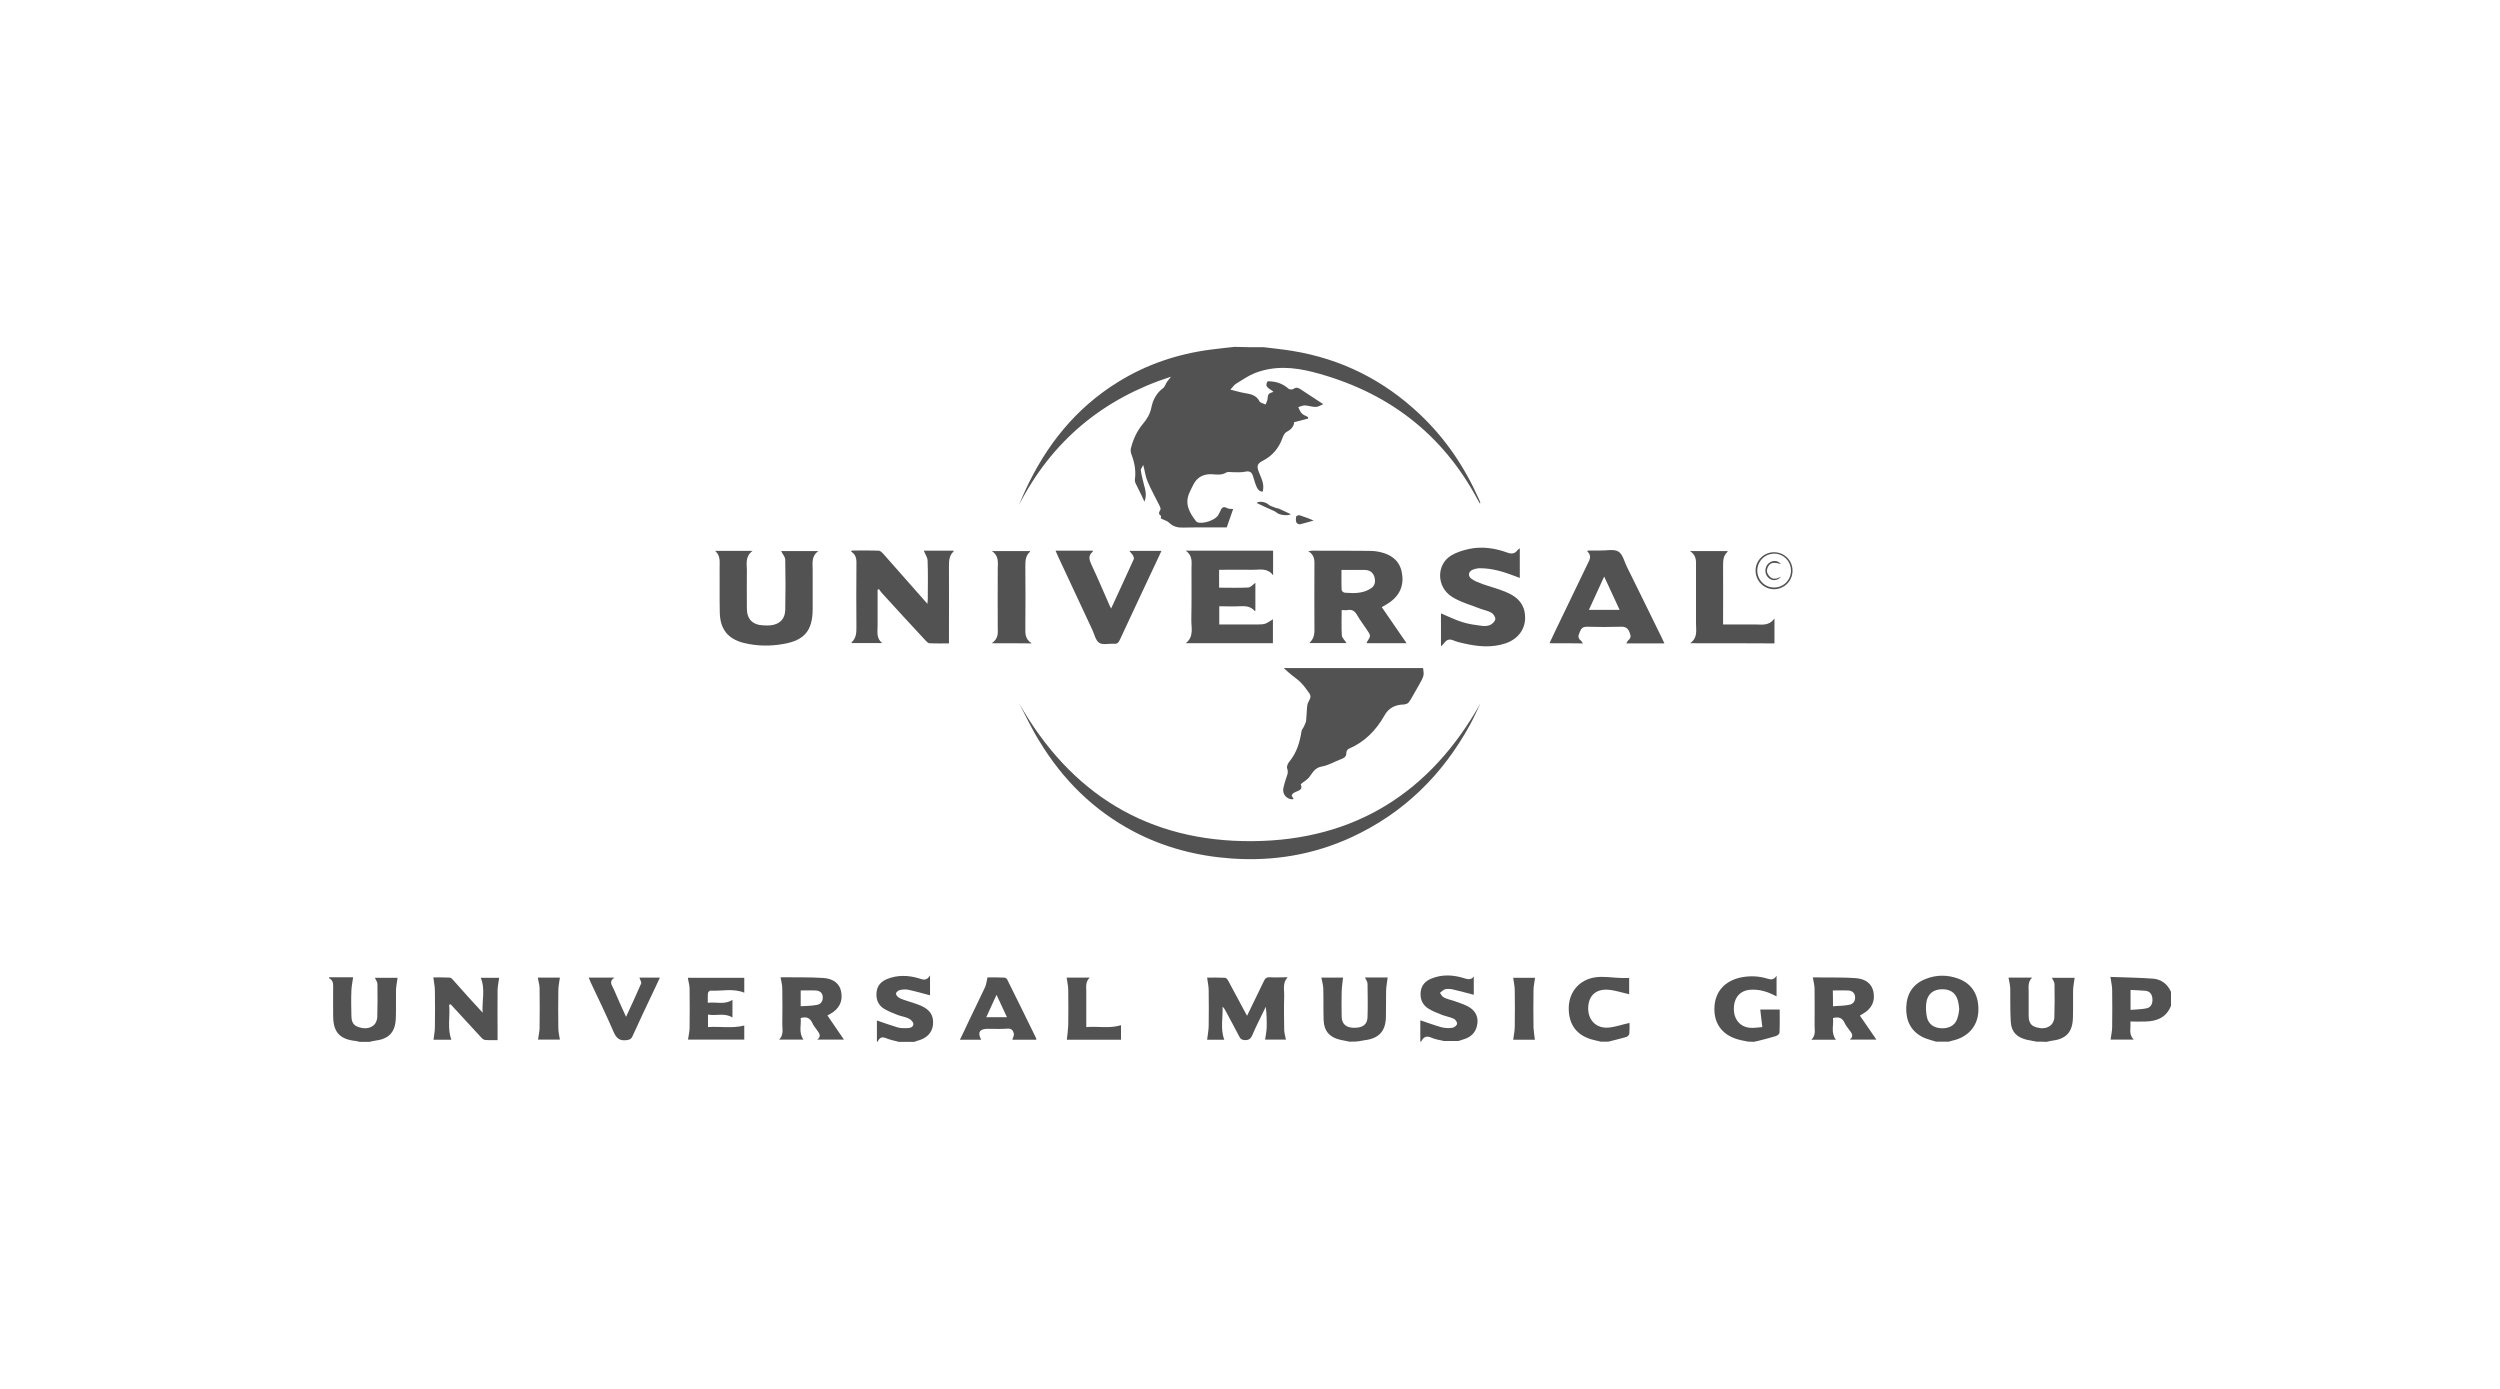 <?xml version="1.0" encoding="utf-8"?>
<!-- Generator: Adobe Illustrator 23.0.4, SVG Export Plug-In . SVG Version: 6.00 Build 0)  -->
<svg version="1.1" id="Layer_1" xmlns="http://www.w3.org/2000/svg" xmlns:xlink="http://www.w3.org/1999/xlink" x="0px" y="0px"
	 viewBox="0 0 1440 800" style="enable-background:new 0 0 1440 800;" xml:space="preserve">
<style type="text/css">
	.st0{fill:#525252;}
</style>
<g>
	<path class="st0" d="M728,200c5.4,0.7,10.9,1.2,16.3,2.1c28.3,4.6,52.8,16.9,73.6,36.6c14.7,13.9,25.8,30.4,34,48.9
		c0.2,0.6,0.5,1.1,0.7,1.7c0.1,0.1,0,0.3-0.1,0.8c-0.4-0.6-0.7-1.1-1-1.6c-20.6-39-52.8-63.2-95.2-74.2c-11.3-2.9-22.5-3.7-33.5,0.6
		c-3.8,1.5-7.2,3.9-10.8,6.1c-1.1,0.7-1.8,1.8-3.3,3.4c3.2,0.8,5.7,1.6,8.2,2c3.5,0.6,6.7,1.1,8.6,4.8c0.5,0.9,2.3,1.2,3.5,1.8
		c0.4-1.1,1-2.1,1.1-3.2c0.2-2.8,0.5-3.2,3.4-4.1c-1.7-1.8-5.7-2.5-3.3-6.1c4.5,0,8.5,1.2,12,4.3c0.6,0.5,2.3,0.6,2.9,0.1
		c1.6-1.2,2.7-0.6,4,0.2c4.1,2.7,8.3,5.4,13.1,8.6c-1.7,0.7-3,1.6-4.4,1.6c-2.1,0-4.2-0.8-6.3-0.9c-1.2,0-2.5,0.7-3.7,1
		c0.6,1.2,1.1,2.7,2,3.6c0.9,1,2.4,1.4,3.6,2.1c0,0.3,0.1,0.6,0.1,0.9c-2.6,0.7-5.2,1.3-8.1,2.1c-0.1,2.3-1.6,4.2-4.2,5.5
		c-1.2,0.6-2,2.2-2.5,3.6c-2.1,5.9-5.8,10.3-11.5,13.2c-3.1,1.6-3.4,3.1-2.1,6.4c1.4,3.6,3.4,7,2.2,11.3c-2.3-0.1-3.1-1.8-3.8-3.5
		c-0.8-1.9-1.2-3.9-1.9-5.8c-0.7-2.1-2.1-2.7-4.4-2.2c-2.2,0.5-4.6,0.3-7,0.3c-1.3,0-2.9-0.4-3.9,0.2c-2.5,1.5-5,1.2-7.7,1
		c-4.8-0.4-8.9,1.3-11.2,5.9c-0.8,1.5-1.5,3-2.2,4.5c-3,6.4-0.2,11.6,3.7,16.6c0.2,0.3,0.5,0.5,0.8,0.6c3,1.3,10.4-1.2,12-4.1
		c0.4-0.7,0.7-1.4,1.1-2.1c0.8-1.9,1.6-3.3,4.1-1.9c0.9,0.5,2.2,0.4,3.4,0.5c-1.2,3.5-2.4,6.9-3.7,10.6c-8.3,0-16.7-0.1-25,0.1
		c-3.2,0.1-5.8-0.5-8.2-2.8c-1.2-1.2-3.1-1.6-4.8-2.5c0-0.3,0.3-1.3,0.1-1.5c-1.8-1.1-1-2.2-0.3-3.5c0.3-0.5-0.2-1.6-0.5-2.3
		c-2.3-4.7-4.9-9.2-6.9-14c-1.2-2.7-1.5-5.7-2.5-9.5c-0.6,1.4-1.5,2.3-1.4,3.1c0.4,2.8,1.1,5.5,1.8,8.2c0.8,3.1,1.8,6.1,0.3,9.9
		c-0.6-1.4-1.1-2.4-1.5-3.3c-1.2-2.5-2.5-5-3.7-7.5c-0.3-0.6-0.4-1.3-0.3-2c0.7-5-0.2-9.8-2-14.5c-0.4-1.1-0.6-2.4-0.3-3.5
		c1.3-5.1,3.4-9.8,6.8-13.9c2.4-2.8,4.2-5.7,5-9.6c0.8-4.2,2.9-8.3,6.7-11.1c1.1-0.8,1.5-2.5,2.3-3.7c0.7-1,1.6-1.8,2.2-2.9
		c-39.2,12.7-68.5,37-87.5,73.9c1.2-2.8,2.4-5.7,3.7-8.5c11.9-25.8,28.9-47.2,53.3-62.3c16.4-10.2,34.3-16.2,53.3-18.7
		c4.6-0.6,9.3-1.1,13.9-1.6C716.6,200,722.3,200,728,200z"/>
	<path class="st0" d="M1115.2,600c-2.5-0.8-5.1-1.4-7.5-2.5c-7.1-3.5-10-9.7-9.7-17.4c0.3-7.7,3.8-13.3,11.1-16.2
		c6.2-2.5,12.6-2.5,18.9-0.2c8.2,3,12.1,9.9,11.5,19.4c-0.6,8.3-6.2,14.4-14.9,16.3c-0.7,0.1-1.3,0.4-2,0.6
		C1120.2,600,1117.7,600,1115.2,600z M1128.5,581.3c-0.1-1.2-0.2-2.3-0.4-3.3c-0.9-5.5-4-8.2-9.3-8.2c-5.3,0-8.7,2.8-9.3,8.2
		c-0.3,2.6-0.1,5.3,0.4,7.9c1,4.3,4.3,6.4,9.1,6.4c4.6-0.1,7.7-2.3,8.7-6.6C1128.2,584.2,1128.3,582.7,1128.5,581.3z"/>
	<path class="st0" d="M189.5,562.9c4.8,0,9.6,0,13.9,0c-0.4,2.8-0.9,5.2-1,7.7c-0.2,4.8-0.1,9.5,0,14.3c0,2.8,0.6,5.4,3.6,6.5
		c3.2,1.2,6.6,1.4,9.3-0.9c1.1-0.9,1.9-2.9,2-4.4c0.2-6.4,0.2-12.9,0.1-19.3c0-1.2-0.9-2.3-1.5-3.6c4.6,0,9.1,0,13.1,0
		c-0.3,2.4-0.8,4.7-0.9,7c-0.1,5.4,0.1,10.8-0.1,16.2c-0.3,8.3-4,12.1-12.3,13.1c-0.9,0.1-1.9,0.4-2.8,0.6c-1.9,0-3.9,0-5.8,0
		c-0.8-0.2-1.5-0.4-2.3-0.5c-9.1-1-12.9-5.1-12.9-14.4c0-5.8-0.1-11.6,0-17.4c0-1.9-0.5-3.4-2.3-4.3
		C189.5,563.2,189.5,563,189.5,562.9z"/>
	<path class="st0" d="M1173.1,600c-1.9-0.4-3.8-0.7-5.7-1.1c-5.7-1.4-8.9-4.5-9.2-10.4c-0.4-6.3-0.2-12.7-0.3-19.1
		c-0.1-2.1-0.6-4.1-1-6.3c4,0,8.6,0,13.6,0c-2.5,2.4-2,5.2-2,8c0,4.6,0,9.2,0,13.8c0,2.8,0.6,5.4,3.5,6.5c3.2,1.2,6.6,1.4,9.3-0.9
		c1.1-0.9,1.9-2.8,2-4.3c0.2-6.4,0.2-12.9,0.1-19.3c0-1.2-0.9-2.3-1.5-3.7c4.5,0,9.1,0,13.1,0c-0.3,2.4-0.8,4.7-0.9,7
		c-0.1,5.4,0.1,10.8-0.1,16.2c-0.3,8.3-4,12.1-12.3,13.1c-0.9,0.1-1.9,0.4-2.8,0.6C1176.9,600,1175,600,1173.1,600z"/>
	<path class="st0" d="M777.3,600c-1.8-0.4-3.6-0.7-5.4-1.1c-6.1-1.4-9.3-5.1-9.5-11.4c-0.2-6.1,0-12.2-0.2-18.3
		c-0.1-2-0.7-4-1.1-6.1c4,0,8.6,0,12.5,0c-0.3,2.6-0.7,5.3-0.8,8.1c-0.1,4.8-0.1,9.5,0,14.3c0.1,4.3,2.4,6.4,7,6.5
		c5,0.1,7.8-1.8,7.9-6.2c0.2-6.4,0.1-12.7,0-19.1c0-1.2-0.9-2.4-1.5-3.7c4.5,0,9.1,0,13.1,0c-0.3,2.5-0.8,5-0.9,7.6
		c-0.1,4.9,0,9.9-0.1,14.8c-0.1,8.6-4,12.8-12.5,13.8c-0.9,0.1-1.9,0.4-2.8,0.5C781.2,600,779.2,600,777.3,600z"/>
	<path class="st0" d="M505.1,600c0-4.1,0-8.3,0-12.2c4.1,1.4,8,2.8,12,4c1.7,0.5,3.7,0.4,5.5,0.4c1.7,0,3.5-0.6,3.5-2.4
		c0-1.1-1.4-2.5-2.6-3.1c-2-1-4.4-1.3-6.5-2.1c-2.6-1-5.3-2.1-7.7-3.5c-3.5-2.1-4.8-5.5-4.4-9.6c0.4-3.9,2.7-6.2,6.1-7.6
		c6-2.4,12.1-2.2,18.2-0.4c2.3,0.7,4.5,1.8,6.5-1.7c0,4.5,0,8.1,0,11.5c-4.2-1.1-8.3-2.3-12.5-3.2c-1.6-0.3-3.4-0.2-5,0.2
		c-0.8,0.2-2,1.2-2.1,1.9c-0.1,0.8,0.8,1.9,1.6,2.4c1.2,0.8,2.7,1.2,4.1,1.7c2.9,1,5.9,1.8,8.7,3c5.4,2.4,7.4,5.8,6.9,11
		c-0.5,4.6-3.6,7.8-9,9.2c-0.6,0.1-1.1,0.4-1.7,0.6c-3,0-6,0-9,0c-2.4-0.7-5-1.1-7.3-2.1c-2.6-1.1-3.9-0.2-4.9,2.1
		C505.5,600,505.3,600,505.1,600z"/>
	<path class="st0" d="M818.1,600c0-4.1,0-8.3,0-12.3c4.3,1.4,8.2,2.9,12.2,4c2,0.5,4.2,0.6,6.3,0.3c1-0.1,2.5-1.3,2.7-2.3
		c0.1-0.9-1-2.5-1.9-2.9c-2.2-1-4.7-1.4-7-2.3c-2.5-1-5.1-2-7.4-3.4c-3.6-2.1-5.1-5.5-4.7-9.7c0.4-4,2.8-6.4,6.3-7.8
		c6.3-2.5,12.6-2.1,18.9-0.1c2,0.6,3.7,1.1,5.4-1c0,3.5,0,7,0,10.5c-4-1-8-2.2-12.1-3.1c-1.4-0.3-3-0.4-4.4-0.1
		c-1.1,0.3-2,1.4-3,2.1c0.7,0.9,1.3,2.2,2.2,2.6c1.7,0.9,3.6,1.3,5.5,1.9c2.7,1,5.5,1.8,8.1,3.1c3.9,2,6.3,5.2,5.8,9.8
		c-0.5,4.8-3.2,7.9-7.8,9.3c-1.1,0.3-2.2,0.7-3.2,1c-2.8,0-5.7,0-8.5,0c-2.3-0.6-4.8-0.9-7-1.9c-2.7-1.2-4.4-0.6-5.7,1.9
		C818.5,600,818.3,600,818.1,600z"/>
	<path class="st0" d="M1007,600c-1.5-0.3-2.9-0.6-4.4-0.9c-9.9-2.2-15.4-8.9-15.1-18.5c0.2-9.4,6.1-15.9,15.8-17.7
		c4.9-0.9,9.7-0.7,14.4,0.7c2,0.6,3.9,1.2,5.6-1.6c0,4.3,0,7.9,0,11.9c-0.9-0.4-1.7-0.8-2.5-1.2c-4-1.9-8.1-2.9-12.6-2.6
		c-5.8,0.4-9.4,4.4-9.5,10.7c-0.1,6.3,3.5,10.7,9.3,11.2c2.2,0.2,4.3-0.2,7.1-0.4c-0.4-3.6-0.8-6.8-1.2-10.1c3.1,0,7,0,11.2,0
		c0,4.5,0.1,8.9-0.1,13.3c0,0.7-1.1,1.6-1.9,1.9c-3.4,1.1-6.8,1.9-10.2,2.8c-0.9,0.2-1.9,0.4-2.8,0.6
		C1009.1,600,1008.1,600,1007,600z"/>
	<path class="st0" d="M1250.5,579.3c-2.6,6.7-8,8.9-14.6,9.1c-2.8,0.1-5.6,0-8.8,0c0.4,3.7-1.2,7.2,1.9,10.4c-4.9,0-9.4,0-13.3,0
		c0.3-2.3,0.8-4.6,0.9-6.9c0.1-7.2,0.1-14.5,0-21.7c0-2.3-0.6-4.6-1-7.5c7.8,0.3,16.2,0.4,24.6,1c4.7,0.4,8.3,3.1,10.3,7.6
		C1250.5,574,1250.5,576.7,1250.5,579.3z M1227.2,581.7c3.3-0.3,6.3-0.3,9.2-0.9c2.5-0.5,3.6-2.7,3.4-5.5c-0.2-2.5-1.4-4.3-3.9-4.6
		c-2.8-0.3-5.7-0.3-8.7-0.5C1227.2,574.2,1227.2,577.7,1227.2,581.7z"/>
	<path class="st0" d="M922.1,600c-1.3-0.3-2.5-0.6-3.8-0.9c-9.8-2.2-14.9-8.7-14.7-18.8c0.2-9,6.1-16.1,15.5-17.4
		c4.6-0.6,9.4,0.2,14.2,0.4c1.6,0.1,3.3,0,5.1,0c0,2.8,0,6.3,0,9.4c-4-0.9-8-2.3-12-2.6c-7.3-0.6-11.6,3.6-11.6,10.8
		c0,6.7,4.6,11.5,11.5,11c4.1-0.3,8.1-1.8,12.3-2.7c0,1.7,0.1,3.9-0.1,6.2c-0.1,0.7-1,1.7-1.7,1.9c-3.4,1-7,1.8-10.4,2.7
		C925,600,923.5,600,922.1,600z"/>
	<path class="st0" d="M749.2,451.7c2.1,4.9-4.6,3.3-5.2,6.7c0.3,0.4,0.7,1,1.1,1.7c-0.2,0.1-0.3,0.3-0.4,0.3
		c-3.5,0.1-6.2-2.9-5.5-6.4c0.4-1.8,0.9-3.6,1.5-5.4c0.6-1.9,1.6-3.7,0.7-6c-0.4-1,0.4-2.9,1.2-3.8c4.3-5.2,6.1-11.3,7.1-17.7
		c0.1-0.8,0.8-1.5,1.2-2.3c0.5-1.2,1.2-2.3,1.4-3.6c0.3-2.4,0.3-4.8,0.5-7.1c0.1-1.1,0.2-2.4,0.6-3.3c0.9-1.8,2.2-3.4,0.8-5.4
		c-1.5-2.2-3.1-4.4-5-6.3c-1.5-1.6-3.4-2.8-5.1-4.2c-1.5-1.2-2.9-2.5-4.7-4.1c27.2,0,53.8,0,80.3,0c0.1,1.3,0.4,2.5,0.3,3.6
		c-0.1,1.1-0.5,2.1-1,3.1c-1.2,2.2-2.4,4.4-3.7,6.6c-1.3,2.2-2.4,4.5-3.9,6.5c-0.5,0.7-1.9,1.1-2.9,1.2c-4.9,0.1-8.7,2-11.1,6.4
		c-4.8,8.5-11.4,15.2-20.5,19.1c-0.7,0.3-1.4,1.4-1.4,2.1c0.1,2.3-1.1,3.2-3.1,3.9c-3.7,1.3-7.2,3.6-11,4.2
		c-3.9,0.7-5.2,3.3-7.1,5.9C753.1,449.1,751.1,450.1,749.2,451.7z"/>
	<path class="st0" d="M587,405.1c29.7,52.3,74.5,79.9,134.4,79.4c58.8-0.4,102.6-28,131.4-79.5c-2,4.2-3.9,8.5-6.1,12.5
		c-15.8,28.8-38,50.7-67.9,64.6c-22,10.2-45.2,14.1-69.4,12.4c-19.9-1.4-38.8-6.3-56.5-15.6c-22.9-12.1-40.7-29.7-54.1-51.8
		C594.4,420.1,590.9,412.5,587,405.1z"/>
	<path class="st0" d="M795.9,349.7c4.7,6.9,9.4,13.7,14.3,20.8c-7.9,0-15.4,0-22.9,0c0-0.2-0.1-0.4,0-0.6c2.4-3.7,2.4-3.7,0-7.2
		c-1.9-2.8-3.9-5.5-5.6-8.4c-1.3-2.3-2.9-3.4-5.5-2.9c-1,0.2-2.1,0-3.4,0c0,5.1-0.2,9.9,0.1,14.6c0.1,1.4,1.7,2.8,2.7,4.4
		c-7.1,0-14,0-21.1,0c0,0-0.1-0.3-0.1-0.3c2.9-2.6,2.8-6,2.7-9.4c-0.1-11.3,0-22.6,0-33.9c0-3.3,0.6-6.8-3.5-9.3
		c1.2-0.2,1.7-0.3,2.1-0.3c11.1,0,22.3,0,33.4,0.1c1.8,0,3.7,0.2,5.5,0.6c6.4,1.4,11.3,4.6,12.8,11.5c1.5,7.2-0.8,13.1-6.7,17.4
		C799.3,347.8,797.7,348.7,795.9,349.7z M772.7,328.3c0,4.1-0.1,7.9,0.1,11.6c0,0.5,1.1,1.5,1.8,1.5c2.9,0.2,5.9,0.4,8.7-0.1
		c2.2-0.3,4.6-1.2,6.5-2.5c2.3-1.5,2.6-4.1,1.8-6.7c-0.8-2.4-2.7-3.7-5.2-3.8C781.9,328.2,777.5,328.3,772.7,328.3z"/>
	<path class="st0" d="M490.8,317.1c5.1,0,10.2-0.1,15.3,0.1c0.9,0,1.8,0.9,2.5,1.6c7.3,8.2,14.5,16.4,21.7,24.6
		c1.2,1.3,2.3,2.6,3.9,4.4c0.1-1.2,0.2-1.9,0.2-2.6c0-7.4,0.2-14.8-0.1-22.3c-0.1-1.9-1.4-3.7-2.2-5.7c5.5,0,11.3,0,17.1,0
		c0,0.1,0.2,0.4,0.1,0.4c-2.6,2.4-2.7,5.4-2.7,8.7c0.1,13.6,0,27.2,0,40.8c0,1,0,2.1,0,3.5c-3.9,0-7.6,0.1-11.3-0.1
		c-0.8,0-1.6-1-2.2-1.6c-8.5-9.1-16.9-18.3-25.3-27.5c-0.6-0.6-1-1.4-1.5-2.1c-0.3,0.1-0.5,0.3-0.8,0.4c0,2,0,4,0,6
		c0,4.9,0,9.7,0,14.6c0,3.5-0.9,7.4,2.7,10.1c-5.9,0-11.7,0-17.6,0c0-0.1-0.1-0.3-0.1-0.4c2.9-2.6,2.8-5.9,2.8-9.4
		c-0.1-11.4-0.1-22.8,0-34.2c0-3.3,0.5-6.6-3.2-8.8C490.4,317.6,490.6,317.3,490.8,317.1z"/>
	<path class="st0" d="M411.9,317.3c6.9,0,13.9,0,21.6,0c-4.4,3.2-3.3,7.4-3.3,11.2c-0.1,7.3,0,14.7,0,22c0,6.1,3.3,9.5,9.5,9.7
		c1.3,0.1,2.7,0.1,4,0c5.3-0.5,8.5-3.6,8.6-8.9c0.2-9.6,0.2-19.3,0-28.9c0-1.6-1.5-3.2-2.4-5c6.8,0,13.8,0,21.5,0
		c-4.2,3-3.3,7-3.3,10.8c0,7.6,0,15.2,0,22.8c-0.1,12.2-4.7,17.8-16.7,19.9c-7.7,1.4-15.5,1.3-23.1-0.6c-9.1-2.3-13.5-8-13.7-17.4
		c-0.2-8.4,0-16.8-0.1-25.2C414.4,324.1,415.3,320.2,411.9,317.3z"/>
	<path class="st0" d="M830,372.3c0-6.8,0-12.9,0-19c4.1,1.7,8,3.7,12.2,5c3.7,1.2,7.6,1.7,11.4,2.2c1.6,0.2,3.5,0.1,4.9-0.6
		c1.2-0.6,2.7-2.1,2.8-3.3c0.1-1.2-1.1-3-2.3-3.7c-1.9-1.1-4.3-1.5-6.4-2.3c-5.5-2.2-11.3-3.7-16.2-6.8c-9-5.6-9.2-18.5-0.6-23.8
		c3.1-1.9,6.8-3,10.3-3.8c7.5-1.6,15-0.5,22.1,2.1c2.6,0.9,4.3,0.7,5.9-1.4c0.2-0.3,0.6-0.6,1.3-1.1c0,5.8,0,11.3,0,17.1
		c-0.9-0.4-1.8-0.7-2.6-1c-6.5-2.5-13.2-4.6-20.3-4.6c-1.4,0-2.8,0.3-4.1,0.8c-2.7,1.1-3.1,3.7-0.7,5.4c1.9,1.3,4.1,2.1,6.2,2.9
		c4.5,1.6,9.1,2.7,13.5,4.6c5.1,2.1,9.5,5.3,10.7,11.2c1.7,8.3-2.5,15.4-10.7,18.3c-7.9,2.7-15.8,2-23.8,0.2
		c-2.1-0.5-4.2-0.9-6.1-1.7c-2.6-1.2-4.3-0.6-5.8,1.6C831.4,371,830.9,371.4,830,372.3z"/>
	<path class="st0" d="M733.2,356.7c0,4.8,0,9.2,0,13.8c-16.6,0-33.1,0-50.2,0c4.9-3.9,3.1-9,3.2-13.6c0.2-9.7,0.1-19.4,0.1-29.2
		c0-3.6,0.9-7.5-3.3-10.5c17.3,0,33.7,0,50.3,0c0,4.5,0,9,0,14.2c-3.2-4.4-7.5-3.2-11.4-3.2c-6.5-0.1-13,0-19.7,0
		c0,3.5,0,6.7,0,10.3c5.7,0,11.3,0.2,16.9-0.1c1.3-0.1,2.6-1.7,4-2.7c0,5.5,0,10.8,0,16.1c-0.1,0-0.3,0.1-0.4,0.1
		c-2.3-2.7-5.4-2.9-8.6-2.7c-3.9,0.2-7.7,0-11.8,0c0,3.5,0,6.8,0,10.5c0.9,0,1.9,0,2.8,0c6.5,0,12.9,0,19.4,0
		C728.7,359.6,728.7,359.6,733.2,356.7z"/>
	<path class="st0" d="M892.5,370.5c1.1-2.4,2.2-4.7,3.3-7c6.2-12.8,12.3-25.6,18.5-38.4c1.2-2.5,2.9-4.8-0.1-7.6
		c0.2-0.1,0.4-0.3,0.6-0.4c2.3,0,4.6,0,7,0c3.5,0.1,7.7-1,10.4,0.6c2.5,1.5,3.4,5.8,4.9,8.8c6.8,13.8,13.6,27.5,20.3,41.3
		c0.4,0.8,0.8,1.7,1.3,2.8c-7.4,0-14.5,0-22,0c0.5-0.7,0.7-1.4,1.2-1.8c1.7-1.4,1.5-2.7,0.7-4.6c-1-2.6-2.5-3.3-5.1-3.2
		c-6.4,0.2-12.9,0.2-19.3,0c-2,0-3.2,0.5-4,2.5c-0.7,1.9-2,3.6,0.3,5.4c0.5,0.4,0.7,1,1.3,1.7C905.1,370.5,899,370.5,892.5,370.5z
		 M915.2,351.3c6.2,0,11.8,0,17.7,0c-3-6.4-5.8-12.5-8.9-19.2C921,338.7,918.2,344.8,915.2,351.3z"/>
	<path class="st0" d="M608,317.2c7.4,0,14.4,0,21.4,0c0,0.2,0.1,0.5,0.1,0.5c-2.9,2.3-2.1,4.8-0.8,7.6c3.5,7.4,6.7,15,10,22.5
		c0.3,0.8,0.7,1.5,1.3,2.7c4.5-9.7,8.8-19,13-28.3c0.3-0.6,0-1.5-0.3-2.1c-0.5-0.9-1.3-1.6-2.2-2.8c6.3,0,12.2,0,18.5,0
		c-0.4,0.9-0.7,1.6-1.1,2.4c-7.7,16.3-15.3,32.6-22.9,48.9c-0.7,1.5-1.5,2.4-3.3,2.2c-2.9-0.2-6.4,0.8-8.5-0.5
		c-2.1-1.3-2.8-4.9-4-7.5c-6.6-14.1-13.2-28.3-19.8-42.4C608.9,319.4,608.5,318.4,608,317.2z"/>
	<path class="st0" d="M973.5,370.5c4.5-3.1,3.4-7.4,3.4-11.3c0-10.9,0-21.7,0-32.6c0-3.3,0.5-6.6-3.5-9.2c7.8,0,14.7,0,21.6,0
		c0,0.1,0.1,0.3,0.1,0.4c-2.7,2.4-2.6,5.5-2.6,8.7c0.1,10,0,20,0,30c0,1,0,1.9,0,3.2c3.2,0,6.2,0,9.2,0c3.2,0,6.4,0,9.5,0
		c3.8,0,7.8,0.9,10.9-3.5c0,5.3,0,9.7,0,14.4C1006.3,370.5,990.2,370.5,973.5,370.5z"/>
	<path class="st0" d="M718.3,585.1c3.4-7,6.6-13.5,9.7-20c0.7-1.6,1.6-2.3,3.4-2.2c3.3,0.2,6.5,0,10.3,0c-3.1,3.3-1.9,7.1-2,10.7
		c-0.2,6.4-0.1,12.9,0,19.4c0,1.9,0.6,3.8,1,5.8c-3.8,0-8.2,0-12,0c0.3-2.2,0.8-4.4,0.9-6.7c0.1-4,0-8-0.5-12.2
		c-2.6,5.4-5.4,10.8-7.8,16.4c-0.9,2.1-2.1,2.9-4.4,2.8c-1.5-0.1-2.4-0.6-3-1.9c-2.6-5.1-5.4-10.1-8.1-15.2
		c-0.4-0.7-0.8-1.5-1.6-2.1c0.3,6.3-1.4,12.6,1,19c-3.3,0-6.9,0-9.9,0c0.3-2.5,0.8-5.1,0.9-7.7c0.1-7,0.1-14,0-20.9
		c0-2.3-0.6-4.6-0.9-7.2c3,0,6.7-0.1,10.3,0.1c0.7,0,1.5,1,1.9,1.8c3.2,5.8,6.2,11.7,9.4,17.5C717.2,583.1,717.6,583.9,718.3,585.1z
		"/>
	<path class="st0" d="M476.6,584.9c3.1,4.6,6.2,9.1,9.5,13.9c-5.2,0-10.1,0-15.3,0c2.6-2.1,0.9-3.8-0.3-5.6c-0.9-1.3-2-2.5-2.6-4
		c-1.4-2.9-3.4-3.8-6.7-2.8c0.4,4-1.3,8.3,1.6,12.4c-4.7,0-9.1,0-14,0c2.7-2.7,1.8-5.9,1.8-9c0.1-6.8,0.1-13.6,0-20.4
		c0-2.1-0.6-4.1-1-6.4c0,0,0.7-0.1,1.3-0.1c7.8,0.1,15.5-0.1,23.3,0.4c6,0.4,9.5,3.4,10.3,7.9c1.1,5.6-1.1,9.9-6.4,12.9
		C477.6,584.3,477.2,584.6,476.6,584.9z M461.2,579.6c3.3-0.2,6.4-0.2,9.4-0.8c2.3-0.4,3.5-2.3,3.3-4.7c-0.2-2.5-2-3.5-4.2-3.6
		c-2.8-0.1-5.6,0-8.5,0C461.2,573.5,461.2,576.3,461.2,579.6z"/>
	<path class="st0" d="M1071.3,585c3.1,4.6,6.2,9,9.5,13.8c-5.2,0-10.1,0-15.3,0c2.5-2,1.1-3.7-0.2-5.4c-1-1.4-2.2-2.8-2.9-4.4
		c-1.4-2.9-3.5-3.4-6.6-2.6c0.5,4-1.4,8.4,1.7,12.5c-4.8,0-9.3,0-14.2,0c2.7-2.5,1.9-5.4,1.9-8.2c0-7,0.1-14,0-20.9
		c0-2.2-0.6-4.3-1-6.8c0.9,0,2.4,0,4,0c6.9,0.1,13.8-0.1,20.6,0.4c6,0.4,9.4,3.4,10.3,7.9c1.1,5.6-1.1,9.9-6.5,12.9
		C1072.2,584.4,1071.9,584.6,1071.3,585z M1055.8,579.6c3.4-0.3,6.6-0.2,9.6-0.9c2.3-0.5,3.4-2.4,3.1-4.8c-0.3-2.3-2-3.3-4.1-3.4
		c-2.9-0.1-5.7,0-8.7,0C1055.8,573.6,1055.8,576.3,1055.8,579.6z"/>
	<path class="st0" d="M258.7,578.7c0.7,6.7-1.2,13.5,1.3,20.2c-3.5,0-7.2,0-10.3,0c0.3-2.5,0.8-4.9,0.8-7.3c0.1-7,0.1-14,0-20.9
		c0-2.5-0.6-5-0.9-7.7c2.7,0,6.1-0.1,9.4,0.1c0.8,0,1.6,0.9,2.2,1.6c5.5,6.2,11,12.4,16.8,18.6c-0.5-6.7,1.7-13.5-1.1-20.1
		c3.6,0,7.4,0,10.6,0c-0.3,2.4-0.8,4.7-0.9,7c-0.1,8.6,0,17.1,0,25.7c0,0.9,0,1.9,0,3.2c-2.6,0-5,0.1-7.3-0.1
		c-0.8-0.1-1.7-0.9-2.3-1.6c-5.8-6.3-11.6-12.6-17.4-18.9C259.2,578.6,258.9,578.6,258.7,578.7z"/>
	<path class="st0" d="M571.2,370.5c3.9-2.5,3.6-5.8,3.5-9.1c-0.1-11.2,0-22.4,0-33.6c0-3.6,0.9-7.5-3.4-10.4c7.8,0,14.8,0,21.9,0
		c0,0.1,0.2,0.4,0.1,0.4c-2.7,2.3-2.7,5.4-2.7,8.7c0.1,11.6,0.1,23.1,0,34.7c0,3.4-0.4,6.8,3.7,9.4
		C586.4,370.5,579.2,370.5,571.2,370.5z"/>
	<path class="st0" d="M428.7,590.7c0,2.3,0,5.1,0,8.1c-11.1,0-22,0-32.4,0c0.3-2.3,0.9-4.5,0.9-6.8c0.1-7.5,0.1-15,0-22.5
		c0-2.1-0.7-4.1-1-6.3c10.4,0,21.3,0,32.5,0c0,2.9,0,5.8,0,8.6c-6.4-2.7-13.1-0.8-19.6-1.2c-0.4,0-1.3,0.9-1.3,1.4
		c-0.2,1.7-0.1,3.5-0.1,5.6c4.9-0.6,9.7,1.3,14.2-1.7c0,3.5,0,6.8,0,10.2c-4.5-2.9-9.3-0.8-14.1-1.7c0,2.6,0,4.7,0,7.2
		C414.8,591.1,421.7,592.5,428.7,590.7z"/>
	<path class="st0" d="M565.2,598.9c-4.1,0-8,0-12.3,0c1.8-3.7,3.5-7.2,5.1-10.7c3.1-6.5,6.3-13,9.4-19.6c0.7-1.6,0.9-3.4,1.4-5.6
		c2.7,0,6.2-0.1,9.7,0.1c0.6,0,1.5,0.6,1.7,1.2c5.6,11.2,11.1,22.5,16.6,33.7c0.1,0.2,0.1,0.5,0.1,0.9c-4.7,0-9.3,0-13.8,0
		c0.3-1.2,1.1-2.4,0.9-3.4c-0.4-1.9-1.3-3.2-3.8-3c-3.8,0.3-7.6,0.1-11.4,0.1C564.2,592.6,562.9,594.8,565.2,598.9z M574,573
		c-2.1,4.7-4,8.8-5.9,12.9c4.2,0,7.9,0,11.9,0C578.1,581.7,576.2,577.7,574,573z"/>
	<path class="st0" d="M380.1,563.1c-1,2.2-1.9,4.1-2.8,6c-4.4,9.3-8.8,18.5-13,27.8c-0.7,1.6-1.6,2-3.3,2.2c-4.1,0.6-6-1.1-7.6-4.8
		c-4.1-9.5-8.6-18.8-13-28.1c-0.4-0.9-0.8-1.9-1.3-3.1c4.9,0,9.5,0,14.8,0c-3.4,2.3-1.4,4.4-0.4,6.6c2.2,5.2,4.5,10.3,7.1,16
		c3.1-6.7,6-12.9,8.7-19.2c0.3-0.8-0.6-2.1-1-3.4C371.9,563.1,375.8,563.1,380.1,563.1z"/>
	<path class="st0" d="M645.7,598.9c-10.8,0-21.3,0-31.2,0c0.3-2.8,0.7-5.6,0.8-8.3c0.1-6.8,0.1-13.6,0-20.4c0-2.3-0.6-4.6-0.9-7.1
		c3.9,0,8.4,0,13.3,0c-2.6,2.4-2,5.4-2,8.2c0,6.6,0,13.2,0,20.3c6.8-0.6,13.4,1,20-1.1C645.7,593,645.7,595.8,645.7,598.9z"/>
	<path class="st0" d="M884.1,598.9c-3.9,0-8.5,0-12.5,0c0.3-2.5,0.9-5,0.9-7.5c0.1-7,0.1-14,0-20.9c0-2.4-0.6-4.8-0.9-7.3
		c4,0,8.6,0,12.6,0c-0.3,2.4-0.9,4.8-0.9,7.2c-0.1,7.2-0.1,14.3,0,21.5C883.4,594.1,883.8,596.4,884.1,598.9z"/>
	<path class="st0" d="M322.5,598.8c-4,0-8.6,0-12.6,0c0.3-2.3,0.9-4.6,0.9-6.8c0.1-7.6,0.1-15.2,0-22.8c0-2-0.7-3.9-1-6.1
		c4,0,8.7,0,12.7,0c-0.3,2.4-0.9,4.9-0.9,7.4c-0.1,7.2-0.1,14.5,0,21.7C321.6,594.5,322.2,596.6,322.5,598.8z"/>
	<path class="st0" d="M1032.5,328.7c0,5.9-4.7,10.6-10.6,10.7c-5.9,0-10.7-4.8-10.7-10.8c0-5.8,4.9-10.6,10.7-10.5
		C1027.8,318.1,1032.5,322.8,1032.5,328.7z M1031.6,328.7c0-5.4-4.3-9.8-9.6-9.8c-5.4,0-9.7,4.3-9.8,9.7c0,5.4,4.3,9.8,9.6,9.8
		C1027.2,338.5,1031.6,334.1,1031.6,328.7z"/>
	<path class="st0" d="M743.5,296.2c-1.7,1-6.4,0.6-8.1-0.9c-0.7-0.6-1.6-1-2.5-1.4c-1.3-0.6-2.7-1.2-4-1.8c-1.8-0.8-3.5-1.7-5.1-2.4
		c1.3-1.2,5-0.7,6.7,0.8c1,0.9,2.4,1.3,3.7,1.8c0.9,0.4,1.8,0.4,2.7,0.8C739.2,294.1,741.4,295.2,743.5,296.2z"/>
	<path class="st0" d="M756.7,299.8c-3.2,0.9-5.6,1.7-7.9,2.2c-0.6,0.1-1.9-0.5-2.1-1.1c-0.4-1-0.3-2.3-0.1-3.4
		c0.1-0.4,1.4-0.9,2-0.7C751.2,297.6,753.6,298.6,756.7,299.8z"/>
	<path class="st0" d="M1025.9,332.2c-2.2,2.5-5.4,2.6-7.5,0.4c-2.2-2.2-2-6.1,0.3-8.1c2.3-2,5.3-1.8,7.1,0.4
		c-4.1-1.2-5.9-0.9-7.2,1.2c-1.2,2-1.1,3.9,0.4,5.6C1021,334.2,1023.4,333.4,1025.9,332.2z"/>
</g>
</svg>
